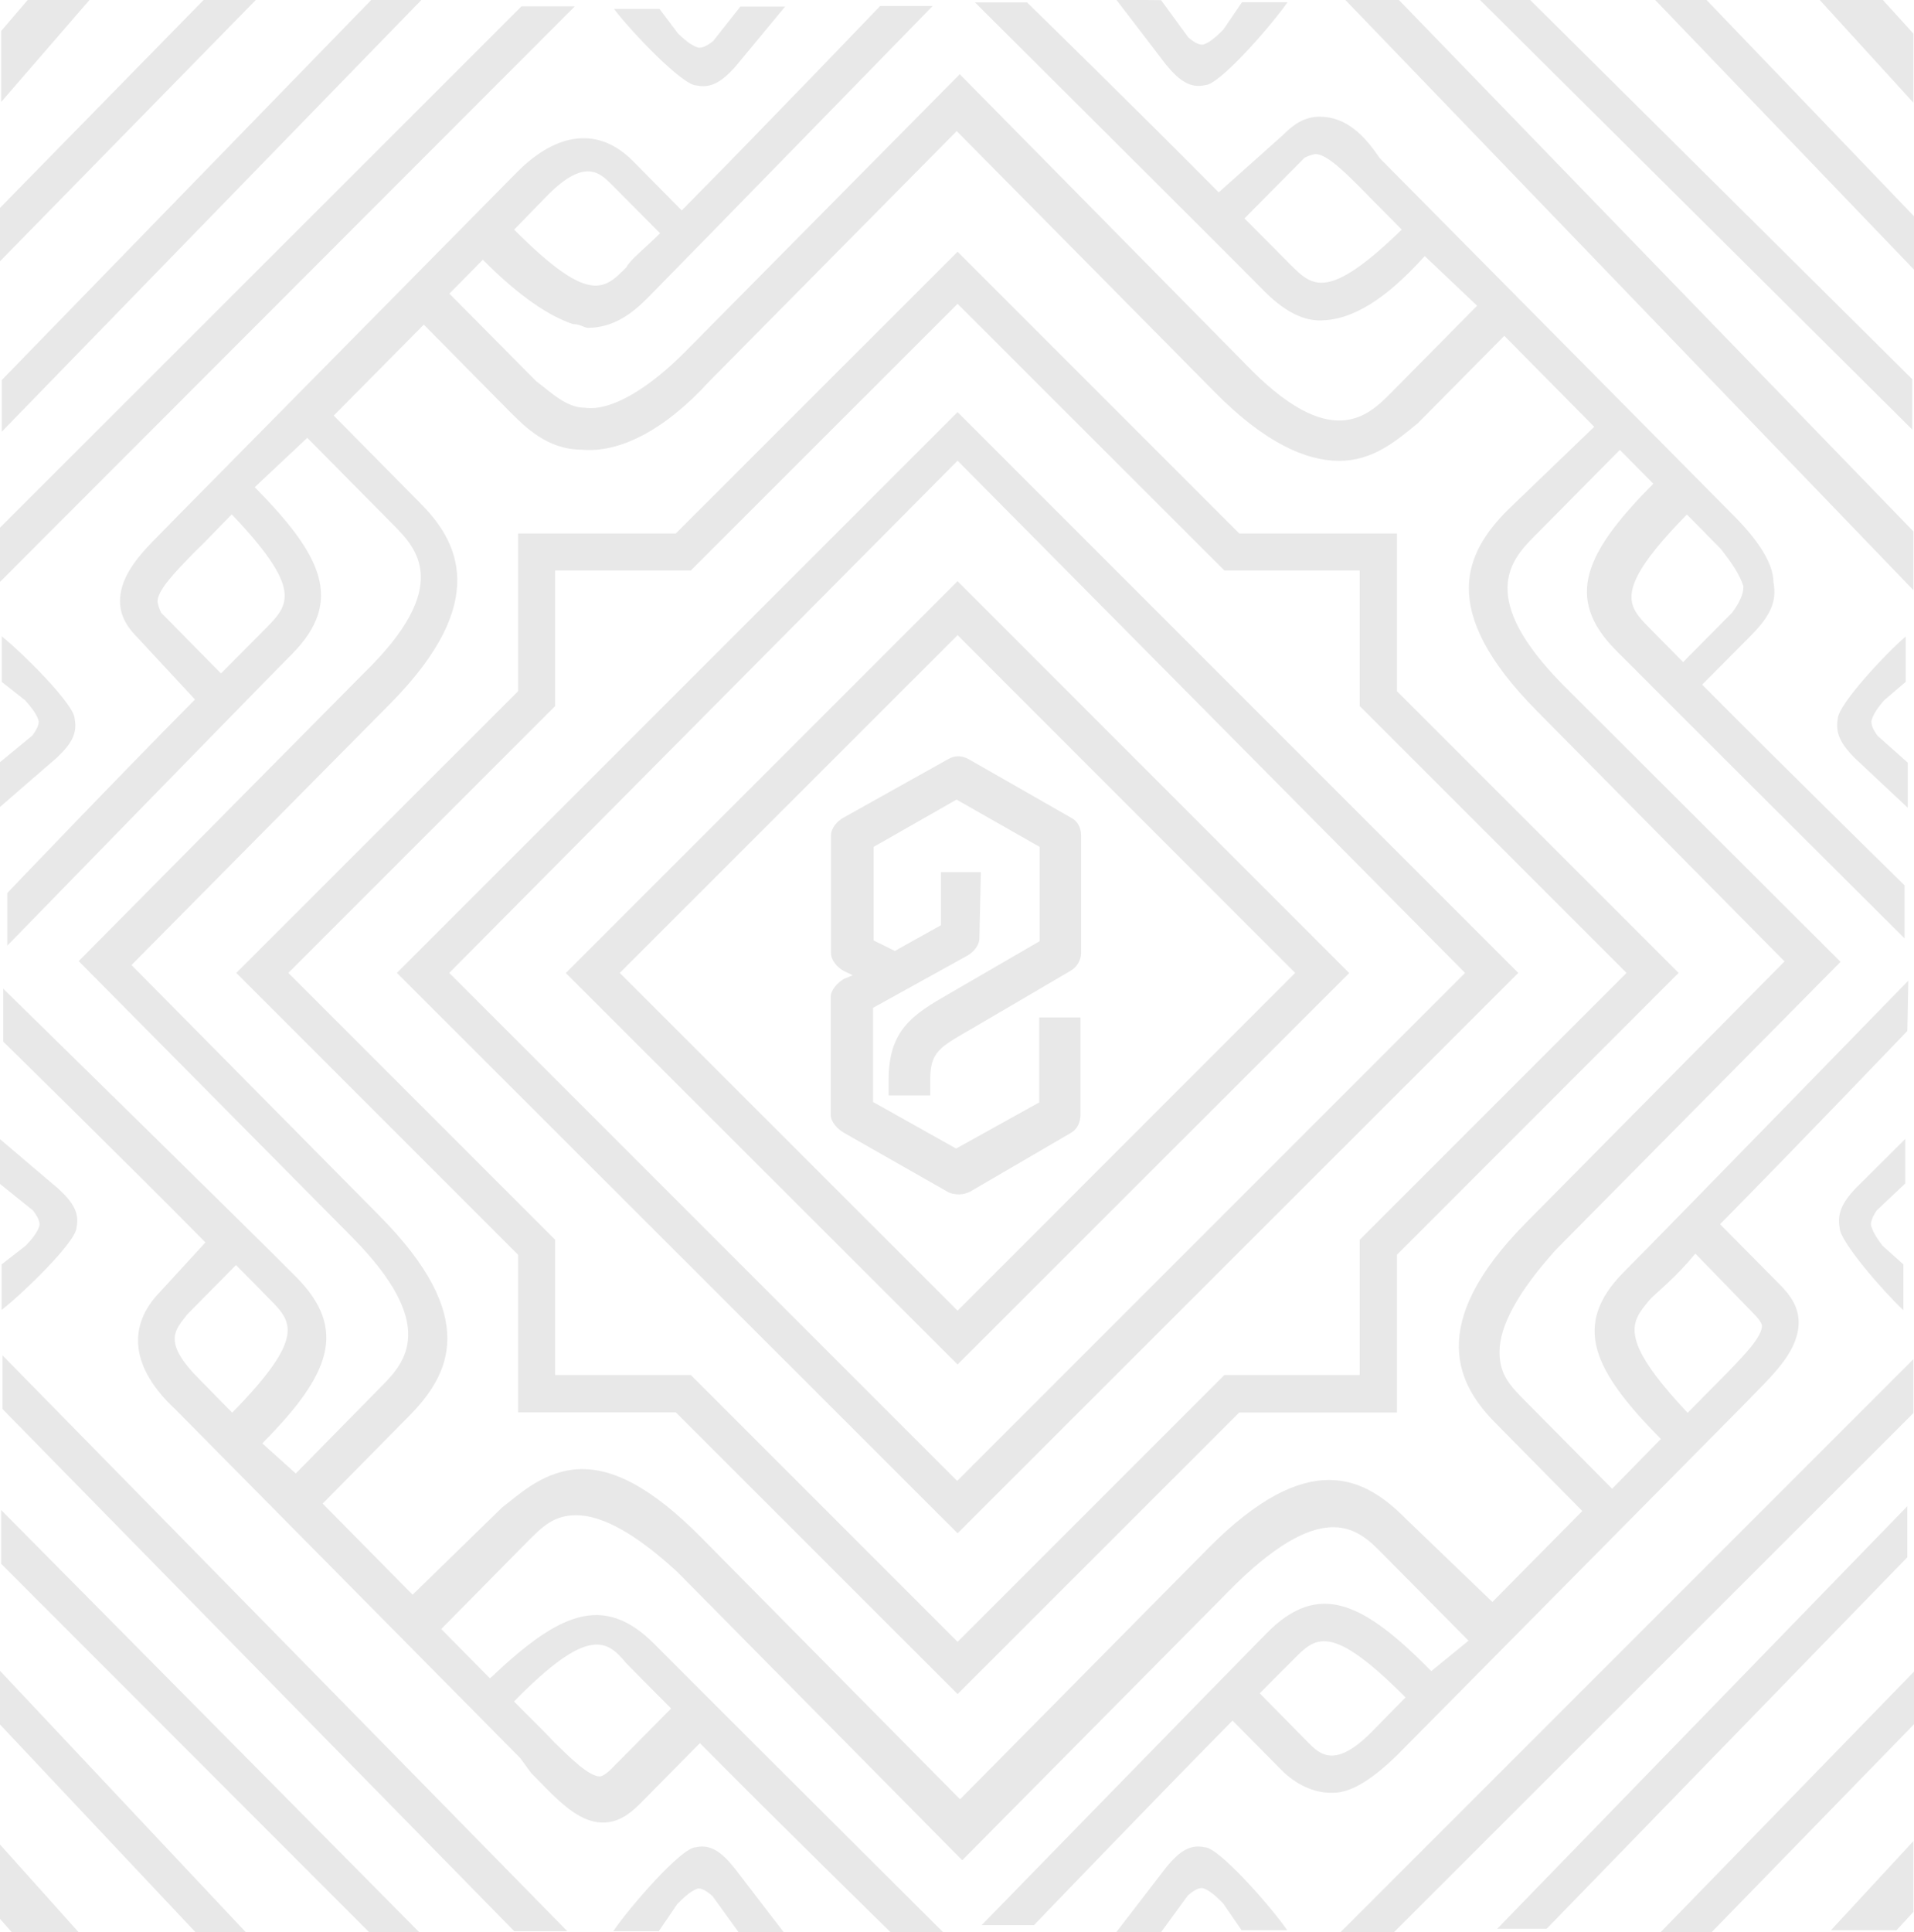 <?xml version="1.0" encoding="utf-8"?>
<!-- Generator: Adobe Illustrator 16.0.0, SVG Export Plug-In . SVG Version: 6.00 Build 0)  -->
<!DOCTYPE svg PUBLIC "-//W3C//DTD SVG 1.1//EN" "http://www.w3.org/Graphics/SVG/1.1/DTD/svg11.dtd">
<svg version="1.1" id="Laag_1" opacity="0.3" xmlns="http://www.w3.org/2000/svg" xmlns:xlink="http://www.w3.org/1999/xlink"
	 x="0px" y="0px" width="13.156px" height="13.279px" viewBox="206.428 -0.156 13.156 13.279"
	 enable-background="new 206.428 -0.156 13.156 13.279" xml:space="preserve">
<path opacity="0.3" enable-background="new    " d="M213.01,9.221l-2.693-2.69l2.693-2.693l2.692,2.693L213.01,9.221z M210.688,6.53
	l2.322,2.321l2.32-2.321l-2.32-2.321L210.688,6.53z"/>
<path opacity="0.3" enable-background="new    " d="M213.01,10.381l-3.854-3.851l3.854-3.854l3.854,3.854L213.01,10.381z
	 M209.516,6.53l3.491,3.491l3.491-3.491l-3.488-3.52L209.516,6.53z"/>
<polygon opacity="0.3" enable-background="new    " points="206.422,3.849 206.422,3.476 210.012,-0.112 210.379,-0.112 "/>
<polygon opacity="0.3" enable-background="new    " points="219.58,3.9 215.662,-0.17 216.03,-0.17 219.58,3.496 "/>
<polygon opacity="0.3" enable-background="new    " points="216.005,13.127 215.637,13.127 219.58,9.184 219.58,9.555 "/>
<polygon opacity="0.3" enable-background="new    " points="209.963,13.116 206.445,9.527 206.445,9.158 210.328,13.116 "/>
<path opacity="0.3" enable-background="new    " d="M219.545,6.583c0,0-1.701,1.748-1.958,2.005
	c-0.36,0.365-0.204,0.678,0.257,1.145l-0.335,0.342l-0.594-0.6c-0.103-0.104-0.18-0.18-0.18-0.34c0-0.18,0.129-0.416,0.388-0.703
	l1.956-1.978l-1.905-1.901c-0.594-0.6-0.361-0.859-0.206-1.017l0.594-0.6l0.23,0.232c-0.463,0.468-0.618,0.782-0.256,1.146
	c0.256,0.259,1.983,1.979,1.983,1.979V5.928c0,0-0.85-0.833-1.391-1.379l0.336-0.338c0.129-0.13,0.18-0.233,0.154-0.365
	c0-0.129-0.104-0.285-0.257-0.442l-2.373-2.396l-0.077-0.078c-0.104-0.155-0.23-0.284-0.412-0.284c-0.103,0-0.179,0.051-0.256,0.129
	l-0.438,0.391c-0.545-0.551-1.318-1.306-1.318-1.306h-0.358c0,0,1.728,1.72,1.983,1.979c0.128,0.13,0.257,0.207,0.387,0.207
	c0.23,0,0.464-0.155,0.722-0.442l0.36,0.341l-0.593,0.6c-0.155,0.155-0.412,0.417-1.007-0.207l-1.956-1.984l-1.881,1.901
	c-0.255,0.259-0.517,0.417-0.696,0.391c-0.127,0-0.23-0.104-0.334-0.182l-0.597-0.602l0.23-0.233
	c0.256,0.259,0.464,0.391,0.619,0.442c0.051,0,0.077,0.026,0.103,0.026c0.179,0,0.31-0.104,0.412-0.207
	c0.256-0.259,1.958-2.005,1.958-2.005h-0.361c0,0-0.823,0.859-1.364,1.405l-0.335-0.339c-0.23-0.233-0.517-0.207-0.799,0.078
	l-2.369,2.4l-0.076,0.078c-0.129,0.129-0.282,0.284-0.282,0.468c0,0.104,0.051,0.182,0.128,0.259l0.387,0.417
	c-0.544,0.549-1.29,1.33-1.29,1.33v0.362c0,0,1.701-1.746,1.958-2.005c0.36-0.365,0.205-0.678-0.257-1.146l0.361-0.339l0.594,0.6
	c0.153,0.156,0.412,0.417-0.205,1.017l-1.96,1.979l1.881,1.899c0.594,0.602,0.361,0.86,0.205,1.018l-0.594,0.604l-0.23-0.207
	c0.464-0.468,0.594-0.782,0.23-1.146c-0.256-0.26-2.011-1.979-2.011-1.979v0.364c0,0,0.85,0.833,1.39,1.38l-0.31,0.338
	c-0.23,0.234-0.205,0.523,0.103,0.809l2.371,2.397l0.076,0.104c0.155,0.155,0.31,0.339,0.492,0.339l0,0
	c0.102,0,0.179-0.053,0.256-0.13l0.411-0.416c0.543,0.549,1.313,1.302,1.313,1.302h0.361c0,0-1.728-1.721-1.983-1.979
	c-0.36-0.365-0.67-0.208-1.134,0.232l-0.335-0.339l0.593-0.601c0.104-0.104,0.181-0.181,0.335-0.181c0.181,0,0.413,0.13,0.697,0.392
	l1.956,1.979l1.882-1.9c0.619-0.601,0.849-0.366,1.005-0.208l0.593,0.599l-0.256,0.209c-0.463-0.47-0.772-0.627-1.133-0.259
	c-0.256,0.259-1.958,2.005-1.958,2.005h0.36c0,0,0.825-0.859,1.365-1.406l0.335,0.339c0.102,0.104,0.229,0.157,0.335,0.157h0.025
	c0.128,0,0.281-0.106,0.438-0.26l2.372-2.397l0.076-0.078c0.154-0.156,0.31-0.313,0.31-0.496c0-0.104-0.051-0.182-0.127-0.259
	l-0.413-0.417c0.542-0.549,1.287-1.328,1.287-1.328L219.545,6.583z M218.411,3.872c0,0.025,0,0.078-0.076,0.181l-0.338,0.341
	c-0.103-0.104-0.179-0.182-0.23-0.233c-0.153-0.155-0.256-0.259,0.256-0.781l0.23,0.233C218.335,3.716,218.386,3.794,218.411,3.872z
	 M215.293,1.658c-0.052-0.052-0.153-0.155-0.311-0.313l0.413-0.417c0.051-0.025,0.076-0.025,0.076-0.025
	c0.077,0,0.205,0.129,0.31,0.233c0.025,0.026,0.051,0.052,0.076,0.078l0.206,0.208C215.551,1.919,215.448,1.813,215.293,1.658z
	 M210.191,1.187c0.256-0.259,0.36-0.155,0.438-0.078l0.336,0.338c-0.104,0.104-0.206,0.182-0.231,0.233
	c-0.153,0.156-0.257,0.259-0.772-0.258L210.191,1.187z M208.258,4.159c-0.052,0.052-0.154,0.155-0.311,0.313l-0.411-0.417
	c-0.025-0.052-0.025-0.078-0.025-0.078c0-0.078,0.127-0.207,0.229-0.313c0.025-0.026,0.052-0.052,0.078-0.077l0.203-0.208
	C208.515,3.897,208.411,4.002,208.258,4.159z M207.715,8.877l0.335-0.339c0.103,0.104,0.18,0.181,0.23,0.233
	c0.154,0.155,0.256,0.259-0.256,0.781l-0.229-0.233C207.536,9.058,207.638,8.98,207.715,8.877z M210.731,11.272
	c0.051,0.053,0.153,0.156,0.31,0.313l-0.412,0.416c-0.051,0.051-0.077,0.051-0.077,0.051c-0.077,0-0.204-0.128-0.31-0.231
	c-0.025-0.026-0.051-0.053-0.076-0.079l-0.205-0.205C210.473,11.013,210.601,11.116,210.731,11.272z M216.091,10.281
	c-0.282-0.285-0.67-0.495-1.364,0.209l-1.7,1.719l-1.778-1.798c-0.335-0.339-0.619-0.496-0.878-0.468
	c-0.229,0.026-0.387,0.182-0.49,0.259l-0.617,0.601l-0.618-0.626l0.593-0.601c0.281-0.284,0.491-0.679-0.205-1.379l-1.702-1.721
	l1.779-1.797c0.696-0.704,0.463-1.12,0.204-1.379l-0.593-0.6l0.619-0.625l0.593,0.6c0.103,0.103,0.257,0.259,0.491,0.259
	c0.257,0.025,0.568-0.129,0.878-0.469l1.701-1.72l1.778,1.798c0.334,0.338,0.618,0.468,0.85,0.468c0.229,0,0.386-0.13,0.542-0.259
	l0.594-0.6l0.618,0.625l-0.598,0.575c-0.281,0.285-0.49,0.678,0.204,1.378l1.702,1.721l-1.778,1.797
	c-0.696,0.704-0.464,1.12-0.205,1.379l0.593,0.601l-0.618,0.625L216.091,10.281z M215.86,11.742c-0.255,0.26-0.36,0.157-0.438,0.079
	l-0.335-0.34c0.103-0.104,0.179-0.181,0.23-0.231c0.153-0.156,0.256-0.26,0.772,0.259L215.86,11.742z M218.487,8.877
	c0.052,0.053,0.052,0.078,0.052,0.078c0,0.078-0.128,0.207-0.229,0.313l-0.282,0.285c-0.491-0.522-0.386-0.626-0.257-0.781
	c0.053-0.053,0.181-0.155,0.31-0.313L218.487,8.877z"/>
<path opacity="0.3" enable-background="new    " d="M206.424,5.393l0.396-0.343c0.101-0.095,0.141-0.169,0.121-0.267
	c0-0.095-0.355-0.45-0.501-0.566v0.313l0.161,0.127c0.058,0.065,0.082,0.104,0.093,0.142c0,0.014,0,0.042-0.044,0.1l-0.226,0.186
	V5.393z"/>
<path opacity="0.3" enable-background="new    " d="M219.542,5.086L219.333,4.9c-0.042-0.058-0.042-0.086-0.042-0.1
	c0.01-0.04,0.033-0.079,0.086-0.142l0.15-0.128V4.218c-0.137,0.116-0.467,0.471-0.467,0.566c-0.018,0.097,0.02,0.171,0.114,0.267
	l0.367,0.344V5.086z"/>
<path opacity="0.3" enable-background="new    " d="M206.424,7.977l0.231,0.186c0.045,0.059,0.045,0.086,0.045,0.1
	c-0.011,0.039-0.035,0.079-0.096,0.142l-0.165,0.128v0.313c0.15-0.116,0.515-0.472,0.515-0.566c0.021-0.098-0.021-0.172-0.125-0.267
	l-0.405-0.344V7.977z"/>
<path opacity="0.3" enable-background="new    " d="M219.525,7.67l-0.346,0.344c-0.089,0.096-0.124,0.17-0.106,0.268
	c0,0.094,0.311,0.449,0.438,0.566V8.533l-0.142-0.127c-0.05-0.065-0.071-0.105-0.081-0.143c0-0.014,0-0.041,0.039-0.1l0.197-0.186
	V7.67z"/>
<path opacity="0.3" enable-background="new    " d="M214.406,13.126l0.186-0.255c0.059-0.052,0.086-0.052,0.101-0.052
	c0.04,0.012,0.079,0.041,0.142,0.105l0.127,0.185h0.314c-0.116-0.168-0.472-0.57-0.566-0.57c-0.098-0.022-0.172,0.022-0.268,0.14
	l-0.344,0.447H214.406z"/>
<path opacity="0.3" enable-background="new    " d="M214.101-0.158l0.343,0.448c0.096,0.116,0.17,0.161,0.268,0.139
	c0.096,0,0.45-0.403,0.566-0.57h-0.313l-0.128,0.188c-0.064,0.065-0.104,0.093-0.141,0.104c-0.015,0-0.043,0-0.101-0.051
	l-0.186-0.255L214.101-0.158z"/>
<path opacity="0.3" enable-background="new    " d="M211.823,13.133l-0.347-0.452c-0.095-0.118-0.169-0.164-0.267-0.142
	c-0.095,0-0.45,0.406-0.566,0.577h0.313l0.128-0.188c0.065-0.065,0.104-0.094,0.142-0.106c0.014,0,0.041,0,0.1,0.053l0.186,0.258
	H211.823z"/>
<path opacity="0.3" enable-background="new    " d="M211.517-0.111l-0.186,0.236c-0.058,0.047-0.086,0.047-0.101,0.047
	c-0.039-0.011-0.078-0.037-0.141-0.097l-0.128-0.17h-0.313c0.116,0.154,0.471,0.526,0.566,0.526
	c0.098,0.021,0.172-0.021,0.268-0.128l0.343-0.414H211.517z"/>
<g opacity="0.3">
	<polygon points="206.44,2.811 206.44,2.456 208.992,-0.169 209.337,-0.169 	"/>
	<polygon points="219.572,2.796 216.601,-0.156 216.946,-0.156 219.572,2.45 	"/>
	<polygon points="208.984,13.141 206.436,10.591 206.436,10.221 209.328,13.141 	"/>
	<polygon points="217.059,13.099 216.719,13.099 219.538,10.195 219.538,10.546 	"/>
</g>
<g opacity="0.3">
	<polygon points="206.406,1.662 206.406,1.295 207.838,-0.167 208.197,-0.167 	"/>
	<polygon points="219.584,1.697 217.785,-0.177 218.138,-0.177 219.584,1.33 	"/>
	<polygon points="207.774,13.125 206.428,11.695 206.428,11.326 208.12,13.125 	"/>
	<polygon points="218.175,13.141 217.824,13.141 219.601,11.314 219.601,11.676 	"/>
</g>
<g opacity="0.3">
	<polygon points="206.436,0.545 206.436,0.057 206.618,-0.156 207.043,-0.156 	"/>
	<polygon points="219.58,0.55 218.936,-0.156 219.37,-0.156 219.58,0.075 	"/>
	<polygon points="206.525,13.141 206.422,13.024 206.422,12.513 206.985,13.141 	"/>
	<polygon points="219.464,13.109 219.013,13.109 219.58,12.496 219.58,12.983 	"/>
</g>
<path opacity="0.3" enable-background="new    " d="M213.01,11.486l-1.937-1.936h-1.084V8.467l-1.937-1.937l1.937-1.936V3.51h1.084
	l1.937-1.936l1.936,1.936h1.084v1.084l1.936,1.936l-1.936,1.937v1.084h-1.084L213.01,11.486z M210.244,9.293h0.932l1.834,1.834
	l1.834-1.834h0.93V8.364l1.834-1.834l-1.834-1.834V3.765h-0.93l-1.834-1.833l-1.834,1.833h-0.932v0.931L208.41,6.53l1.834,1.834
	V9.293L210.244,9.293z"/>
<path opacity="0.3" enable-background="new    " d="M213.571,6.834V7.42L213,7.737l-0.571-0.32V6.77l0.647-0.358
	c0.045-0.025,0.084-0.072,0.084-0.121l0.01-0.453h-0.274v0.364l-0.317,0.177l-0.146-0.072V5.664l0.57-0.325l0.571,0.325v0.648
	l-0.624,0.362c-0.248,0.142-0.414,0.248-0.414,0.591v0.107h0.286V7.266c0-0.192,0.061-0.223,0.278-0.348l0.689-0.404
	c0.042-0.025,0.07-0.072,0.07-0.121V5.585c0-0.051-0.023-0.098-0.068-0.121l-0.707-0.404c-0.045-0.025-0.096-0.025-0.137,0
	l-0.723,0.404c-0.044,0.025-0.084,0.072-0.084,0.121v0.808c0,0.051,0.042,0.098,0.086,0.123l0.063,0.03l-0.06,0.025
	c-0.044,0.026-0.091,0.075-0.091,0.125v0.809c0,0.051,0.049,0.1,0.093,0.125l0.71,0.404c0.023,0.014,0.054,0.018,0.08,0.018
	c0.025,0,0.053-0.007,0.074-0.018l0.693-0.404c0.045-0.025,0.067-0.074,0.067-0.125V6.836h-0.285V6.834z"/>
</svg>
